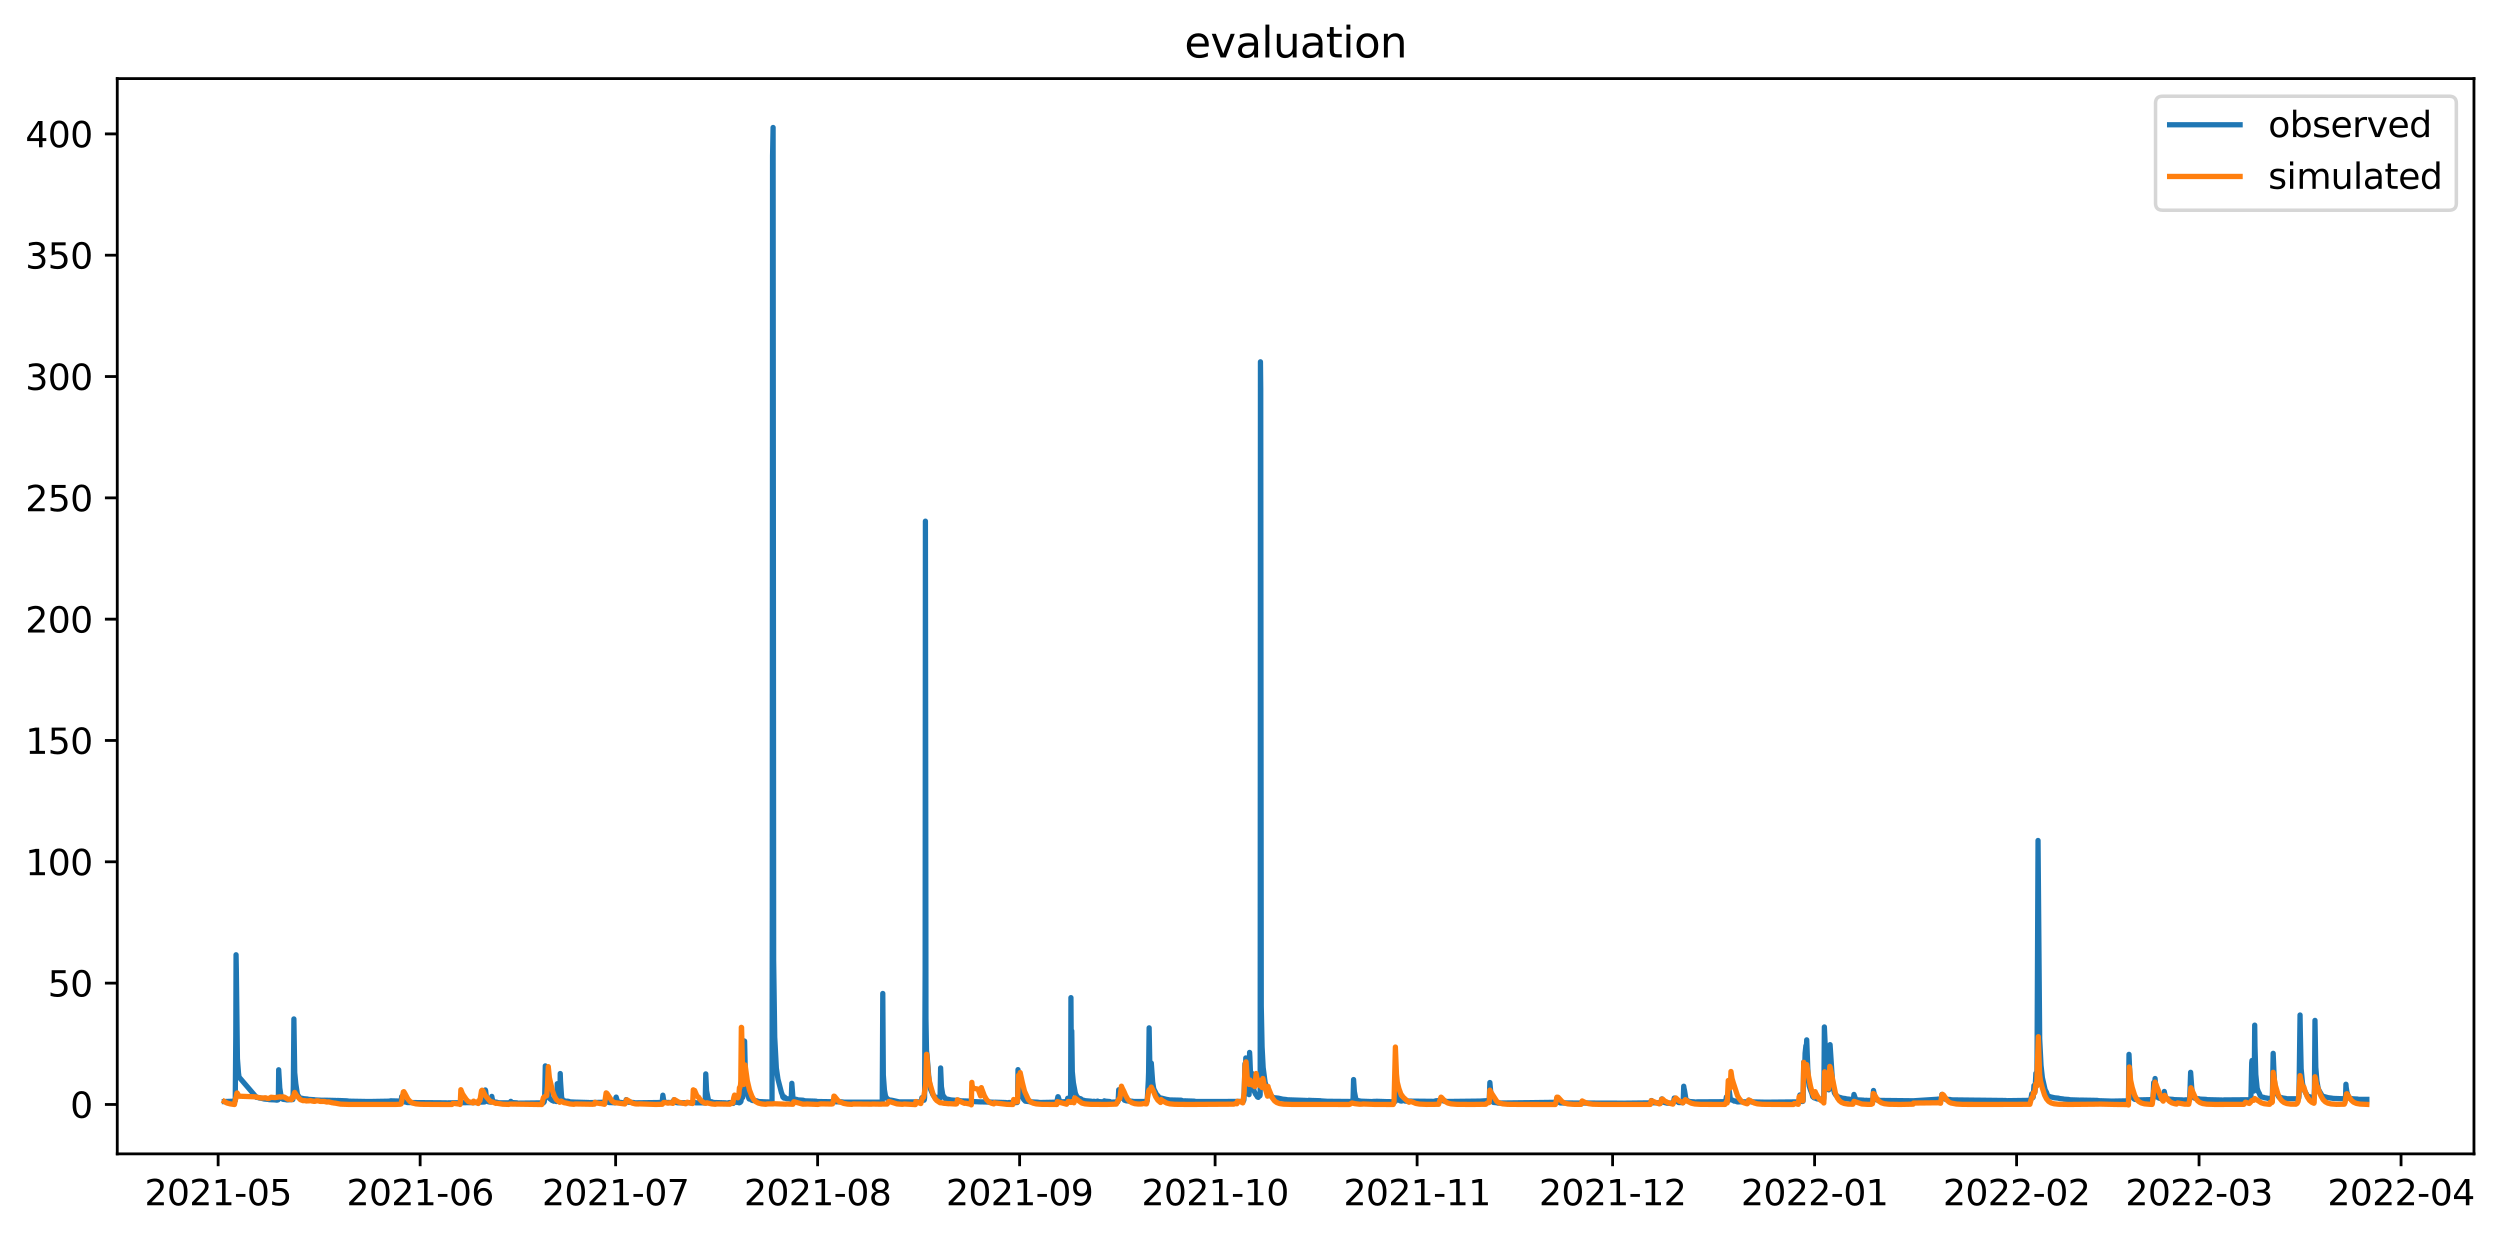 <?xml version="1.0" encoding="utf-8" standalone="no"?>
<!DOCTYPE svg PUBLIC "-//W3C//DTD SVG 1.1//EN"
  "http://www.w3.org/Graphics/SVG/1.1/DTD/svg11.dtd">
<svg xmlns:xlink="http://www.w3.org/1999/xlink" width="709.699pt" height="351.436pt" viewBox="0 0 709.699 351.436" xmlns="http://www.w3.org/2000/svg" version="1.1">
 <defs>
  <style type="text/css">*{stroke-linejoin: round; stroke-linecap: butt}</style>
 </defs>
 <g id="figure_1">
  <g id="patch_1">
   <path d="M 0 351.436 
L 709.699 351.436 
L 709.699 0 
L 0 0 
z
" style="fill: #ffffff"/>
  </g>
  <g id="axes_1">
   <g id="patch_2">
    <path d="M 33.288 327.558 
L 702.306 327.558 
L 702.306 22.318 
L 33.288 22.318 
z
" style="fill: #ffffff"/>
   </g>
   <g id="matplotlib.axis_1">
    <g id="xtick_1">
     <g id="line2d_1">
      <defs>
       <path id="mb75ddcacdc" d="M 0 0 
L 0 3.5 
" style="stroke: #000000; stroke-width: 0.8"/>
      </defs>
      <g>
       <use xlink:href="#mb75ddcacdc" x="61.925" y="327.558" style="stroke: #000000; stroke-width: 0.8"/>
      </g>
     </g>
     <g id="text_1">
      <!-- 2021-05 -->
      <g transform="translate(41.033 342.157) scale(0.1 -0.1)">
       <defs>
        <path id="DejaVuSans-32" d="M 1228 531 
L 3431 531 
L 3431 0 
L 469 0 
L 469 531 
Q 828 903 1448 1529 
Q 2069 2156 2228 2338 
Q 2531 2678 2651 2914 
Q 2772 3150 2772 3378 
Q 2772 3750 2511 3984 
Q 2250 4219 1831 4219 
Q 1534 4219 1204 4116 
Q 875 4013 500 3803 
L 500 4441 
Q 881 4594 1212 4672 
Q 1544 4750 1819 4750 
Q 2544 4750 2975 4387 
Q 3406 4025 3406 3419 
Q 3406 3131 3298 2873 
Q 3191 2616 2906 2266 
Q 2828 2175 2409 1742 
Q 1991 1309 1228 531 
z
" transform="scale(0.016)"/>
        <path id="DejaVuSans-30" d="M 2034 4250 
Q 1547 4250 1301 3770 
Q 1056 3291 1056 2328 
Q 1056 1369 1301 889 
Q 1547 409 2034 409 
Q 2525 409 2770 889 
Q 3016 1369 3016 2328 
Q 3016 3291 2770 3770 
Q 2525 4250 2034 4250 
z
M 2034 4750 
Q 2819 4750 3233 4129 
Q 3647 3509 3647 2328 
Q 3647 1150 3233 529 
Q 2819 -91 2034 -91 
Q 1250 -91 836 529 
Q 422 1150 422 2328 
Q 422 3509 836 4129 
Q 1250 4750 2034 4750 
z
" transform="scale(0.016)"/>
        <path id="DejaVuSans-31" d="M 794 531 
L 1825 531 
L 1825 4091 
L 703 3866 
L 703 4441 
L 1819 4666 
L 2450 4666 
L 2450 531 
L 3481 531 
L 3481 0 
L 794 0 
L 794 531 
z
" transform="scale(0.016)"/>
        <path id="DejaVuSans-2d" d="M 313 2009 
L 1997 2009 
L 1997 1497 
L 313 1497 
L 313 2009 
z
" transform="scale(0.016)"/>
        <path id="DejaVuSans-35" d="M 691 4666 
L 3169 4666 
L 3169 4134 
L 1269 4134 
L 1269 2991 
Q 1406 3038 1543 3061 
Q 1681 3084 1819 3084 
Q 2600 3084 3056 2656 
Q 3513 2228 3513 1497 
Q 3513 744 3044 326 
Q 2575 -91 1722 -91 
Q 1428 -91 1123 -41 
Q 819 9 494 109 
L 494 744 
Q 775 591 1075 516 
Q 1375 441 1709 441 
Q 2250 441 2565 725 
Q 2881 1009 2881 1497 
Q 2881 1984 2565 2268 
Q 2250 2553 1709 2553 
Q 1456 2553 1204 2497 
Q 953 2441 691 2322 
L 691 4666 
z
" transform="scale(0.016)"/>
       </defs>
       <use xlink:href="#DejaVuSans-32"/>
       <use xlink:href="#DejaVuSans-30" x="63.623"/>
       <use xlink:href="#DejaVuSans-32" x="127.246"/>
       <use xlink:href="#DejaVuSans-31" x="190.869"/>
       <use xlink:href="#DejaVuSans-2d" x="254.492"/>
       <use xlink:href="#DejaVuSans-30" x="290.576"/>
       <use xlink:href="#DejaVuSans-35" x="354.199"/>
      </g>
     </g>
    </g>
    <g id="xtick_2">
     <g id="line2d_2">
      <g>
       <use xlink:href="#mb75ddcacdc" x="119.269" y="327.558" style="stroke: #000000; stroke-width: 0.8"/>
      </g>
     </g>
     <g id="text_2">
      <!-- 2021-06 -->
      <g transform="translate(98.377 342.157) scale(0.1 -0.1)">
       <defs>
        <path id="DejaVuSans-36" d="M 2113 2584 
Q 1688 2584 1439 2293 
Q 1191 2003 1191 1497 
Q 1191 994 1439 701 
Q 1688 409 2113 409 
Q 2538 409 2786 701 
Q 3034 994 3034 1497 
Q 3034 2003 2786 2293 
Q 2538 2584 2113 2584 
z
M 3366 4563 
L 3366 3988 
Q 3128 4100 2886 4159 
Q 2644 4219 2406 4219 
Q 1781 4219 1451 3797 
Q 1122 3375 1075 2522 
Q 1259 2794 1537 2939 
Q 1816 3084 2150 3084 
Q 2853 3084 3261 2657 
Q 3669 2231 3669 1497 
Q 3669 778 3244 343 
Q 2819 -91 2113 -91 
Q 1303 -91 875 529 
Q 447 1150 447 2328 
Q 447 3434 972 4092 
Q 1497 4750 2381 4750 
Q 2619 4750 2861 4703 
Q 3103 4656 3366 4563 
z
" transform="scale(0.016)"/>
       </defs>
       <use xlink:href="#DejaVuSans-32"/>
       <use xlink:href="#DejaVuSans-30" x="63.623"/>
       <use xlink:href="#DejaVuSans-32" x="127.246"/>
       <use xlink:href="#DejaVuSans-31" x="190.869"/>
       <use xlink:href="#DejaVuSans-2d" x="254.492"/>
       <use xlink:href="#DejaVuSans-30" x="290.576"/>
       <use xlink:href="#DejaVuSans-36" x="354.199"/>
      </g>
     </g>
    </g>
    <g id="xtick_3">
     <g id="line2d_3">
      <g>
       <use xlink:href="#mb75ddcacdc" x="174.763" y="327.558" style="stroke: #000000; stroke-width: 0.8"/>
      </g>
     </g>
     <g id="text_3">
      <!-- 2021-07 -->
      <g transform="translate(153.871 342.157) scale(0.1 -0.1)">
       <defs>
        <path id="DejaVuSans-37" d="M 525 4666 
L 3525 4666 
L 3525 4397 
L 1831 0 
L 1172 0 
L 2766 4134 
L 525 4134 
L 525 4666 
z
" transform="scale(0.016)"/>
       </defs>
       <use xlink:href="#DejaVuSans-32"/>
       <use xlink:href="#DejaVuSans-30" x="63.623"/>
       <use xlink:href="#DejaVuSans-32" x="127.246"/>
       <use xlink:href="#DejaVuSans-31" x="190.869"/>
       <use xlink:href="#DejaVuSans-2d" x="254.492"/>
       <use xlink:href="#DejaVuSans-30" x="290.576"/>
       <use xlink:href="#DejaVuSans-37" x="354.199"/>
      </g>
     </g>
    </g>
    <g id="xtick_4">
     <g id="line2d_4">
      <g>
       <use xlink:href="#mb75ddcacdc" x="232.106" y="327.558" style="stroke: #000000; stroke-width: 0.8"/>
      </g>
     </g>
     <g id="text_4">
      <!-- 2021-08 -->
      <g transform="translate(211.215 342.157) scale(0.1 -0.1)">
       <defs>
        <path id="DejaVuSans-38" d="M 2034 2216 
Q 1584 2216 1326 1975 
Q 1069 1734 1069 1313 
Q 1069 891 1326 650 
Q 1584 409 2034 409 
Q 2484 409 2743 651 
Q 3003 894 3003 1313 
Q 3003 1734 2745 1975 
Q 2488 2216 2034 2216 
z
M 1403 2484 
Q 997 2584 770 2862 
Q 544 3141 544 3541 
Q 544 4100 942 4425 
Q 1341 4750 2034 4750 
Q 2731 4750 3128 4425 
Q 3525 4100 3525 3541 
Q 3525 3141 3298 2862 
Q 3072 2584 2669 2484 
Q 3125 2378 3379 2068 
Q 3634 1759 3634 1313 
Q 3634 634 3220 271 
Q 2806 -91 2034 -91 
Q 1263 -91 848 271 
Q 434 634 434 1313 
Q 434 1759 690 2068 
Q 947 2378 1403 2484 
z
M 1172 3481 
Q 1172 3119 1398 2916 
Q 1625 2713 2034 2713 
Q 2441 2713 2670 2916 
Q 2900 3119 2900 3481 
Q 2900 3844 2670 4047 
Q 2441 4250 2034 4250 
Q 1625 4250 1398 4047 
Q 1172 3844 1172 3481 
z
" transform="scale(0.016)"/>
       </defs>
       <use xlink:href="#DejaVuSans-32"/>
       <use xlink:href="#DejaVuSans-30" x="63.623"/>
       <use xlink:href="#DejaVuSans-32" x="127.246"/>
       <use xlink:href="#DejaVuSans-31" x="190.869"/>
       <use xlink:href="#DejaVuSans-2d" x="254.492"/>
       <use xlink:href="#DejaVuSans-30" x="290.576"/>
       <use xlink:href="#DejaVuSans-38" x="354.199"/>
      </g>
     </g>
    </g>
    <g id="xtick_5">
     <g id="line2d_5">
      <g>
       <use xlink:href="#mb75ddcacdc" x="289.45" y="327.558" style="stroke: #000000; stroke-width: 0.8"/>
      </g>
     </g>
     <g id="text_5">
      <!-- 2021-09 -->
      <g transform="translate(268.559 342.157) scale(0.1 -0.1)">
       <defs>
        <path id="DejaVuSans-39" d="M 703 97 
L 703 672 
Q 941 559 1184 500 
Q 1428 441 1663 441 
Q 2288 441 2617 861 
Q 2947 1281 2994 2138 
Q 2813 1869 2534 1725 
Q 2256 1581 1919 1581 
Q 1219 1581 811 2004 
Q 403 2428 403 3163 
Q 403 3881 828 4315 
Q 1253 4750 1959 4750 
Q 2769 4750 3195 4129 
Q 3622 3509 3622 2328 
Q 3622 1225 3098 567 
Q 2575 -91 1691 -91 
Q 1453 -91 1209 -44 
Q 966 3 703 97 
z
M 1959 2075 
Q 2384 2075 2632 2365 
Q 2881 2656 2881 3163 
Q 2881 3666 2632 3958 
Q 2384 4250 1959 4250 
Q 1534 4250 1286 3958 
Q 1038 3666 1038 3163 
Q 1038 2656 1286 2365 
Q 1534 2075 1959 2075 
z
" transform="scale(0.016)"/>
       </defs>
       <use xlink:href="#DejaVuSans-32"/>
       <use xlink:href="#DejaVuSans-30" x="63.623"/>
       <use xlink:href="#DejaVuSans-32" x="127.246"/>
       <use xlink:href="#DejaVuSans-31" x="190.869"/>
       <use xlink:href="#DejaVuSans-2d" x="254.492"/>
       <use xlink:href="#DejaVuSans-30" x="290.576"/>
       <use xlink:href="#DejaVuSans-39" x="354.199"/>
      </g>
     </g>
    </g>
    <g id="xtick_6">
     <g id="line2d_6">
      <g>
       <use xlink:href="#mb75ddcacdc" x="344.944" y="327.558" style="stroke: #000000; stroke-width: 0.8"/>
      </g>
     </g>
     <g id="text_6">
      <!-- 2021-10 -->
      <g transform="translate(324.053 342.157) scale(0.1 -0.1)">
       <use xlink:href="#DejaVuSans-32"/>
       <use xlink:href="#DejaVuSans-30" x="63.623"/>
       <use xlink:href="#DejaVuSans-32" x="127.246"/>
       <use xlink:href="#DejaVuSans-31" x="190.869"/>
       <use xlink:href="#DejaVuSans-2d" x="254.492"/>
       <use xlink:href="#DejaVuSans-31" x="290.576"/>
       <use xlink:href="#DejaVuSans-30" x="354.199"/>
      </g>
     </g>
    </g>
    <g id="xtick_7">
     <g id="line2d_7">
      <g>
       <use xlink:href="#mb75ddcacdc" x="402.288" y="327.558" style="stroke: #000000; stroke-width: 0.8"/>
      </g>
     </g>
     <g id="text_7">
      <!-- 2021-11 -->
      <g transform="translate(381.397 342.157) scale(0.1 -0.1)">
       <use xlink:href="#DejaVuSans-32"/>
       <use xlink:href="#DejaVuSans-30" x="63.623"/>
       <use xlink:href="#DejaVuSans-32" x="127.246"/>
       <use xlink:href="#DejaVuSans-31" x="190.869"/>
       <use xlink:href="#DejaVuSans-2d" x="254.492"/>
       <use xlink:href="#DejaVuSans-31" x="290.576"/>
       <use xlink:href="#DejaVuSans-31" x="354.199"/>
      </g>
     </g>
    </g>
    <g id="xtick_8">
     <g id="line2d_8">
      <g>
       <use xlink:href="#mb75ddcacdc" x="457.782" y="327.558" style="stroke: #000000; stroke-width: 0.8"/>
      </g>
     </g>
     <g id="text_8">
      <!-- 2021-12 -->
      <g transform="translate(436.891 342.157) scale(0.1 -0.1)">
       <use xlink:href="#DejaVuSans-32"/>
       <use xlink:href="#DejaVuSans-30" x="63.623"/>
       <use xlink:href="#DejaVuSans-32" x="127.246"/>
       <use xlink:href="#DejaVuSans-31" x="190.869"/>
       <use xlink:href="#DejaVuSans-2d" x="254.492"/>
       <use xlink:href="#DejaVuSans-31" x="290.576"/>
       <use xlink:href="#DejaVuSans-32" x="354.199"/>
      </g>
     </g>
    </g>
    <g id="xtick_9">
     <g id="line2d_9">
      <g>
       <use xlink:href="#mb75ddcacdc" x="515.126" y="327.558" style="stroke: #000000; stroke-width: 0.8"/>
      </g>
     </g>
     <g id="text_9">
      <!-- 2022-01 -->
      <g transform="translate(494.234 342.157) scale(0.1 -0.1)">
       <use xlink:href="#DejaVuSans-32"/>
       <use xlink:href="#DejaVuSans-30" x="63.623"/>
       <use xlink:href="#DejaVuSans-32" x="127.246"/>
       <use xlink:href="#DejaVuSans-32" x="190.869"/>
       <use xlink:href="#DejaVuSans-2d" x="254.492"/>
       <use xlink:href="#DejaVuSans-30" x="290.576"/>
       <use xlink:href="#DejaVuSans-31" x="354.199"/>
      </g>
     </g>
    </g>
    <g id="xtick_10">
     <g id="line2d_10">
      <g>
       <use xlink:href="#mb75ddcacdc" x="572.47" y="327.558" style="stroke: #000000; stroke-width: 0.8"/>
      </g>
     </g>
     <g id="text_10">
      <!-- 2022-02 -->
      <g transform="translate(551.578 342.157) scale(0.1 -0.1)">
       <use xlink:href="#DejaVuSans-32"/>
       <use xlink:href="#DejaVuSans-30" x="63.623"/>
       <use xlink:href="#DejaVuSans-32" x="127.246"/>
       <use xlink:href="#DejaVuSans-32" x="190.869"/>
       <use xlink:href="#DejaVuSans-2d" x="254.492"/>
       <use xlink:href="#DejaVuSans-30" x="290.576"/>
       <use xlink:href="#DejaVuSans-32" x="354.199"/>
      </g>
     </g>
    </g>
    <g id="xtick_11">
     <g id="line2d_11">
      <g>
       <use xlink:href="#mb75ddcacdc" x="624.264" y="327.558" style="stroke: #000000; stroke-width: 0.8"/>
      </g>
     </g>
     <g id="text_11">
      <!-- 2022-03 -->
      <g transform="translate(603.373 342.157) scale(0.1 -0.1)">
       <defs>
        <path id="DejaVuSans-33" d="M 2597 2516 
Q 3050 2419 3304 2112 
Q 3559 1806 3559 1356 
Q 3559 666 3084 287 
Q 2609 -91 1734 -91 
Q 1441 -91 1130 -33 
Q 819 25 488 141 
L 488 750 
Q 750 597 1062 519 
Q 1375 441 1716 441 
Q 2309 441 2620 675 
Q 2931 909 2931 1356 
Q 2931 1769 2642 2001 
Q 2353 2234 1838 2234 
L 1294 2234 
L 1294 2753 
L 1863 2753 
Q 2328 2753 2575 2939 
Q 2822 3125 2822 3475 
Q 2822 3834 2567 4026 
Q 2313 4219 1838 4219 
Q 1578 4219 1281 4162 
Q 984 4106 628 3988 
L 628 4550 
Q 988 4650 1302 4700 
Q 1616 4750 1894 4750 
Q 2613 4750 3031 4423 
Q 3450 4097 3450 3541 
Q 3450 3153 3228 2886 
Q 3006 2619 2597 2516 
z
" transform="scale(0.016)"/>
       </defs>
       <use xlink:href="#DejaVuSans-32"/>
       <use xlink:href="#DejaVuSans-30" x="63.623"/>
       <use xlink:href="#DejaVuSans-32" x="127.246"/>
       <use xlink:href="#DejaVuSans-32" x="190.869"/>
       <use xlink:href="#DejaVuSans-2d" x="254.492"/>
       <use xlink:href="#DejaVuSans-30" x="290.576"/>
       <use xlink:href="#DejaVuSans-33" x="354.199"/>
      </g>
     </g>
    </g>
    <g id="xtick_12">
     <g id="line2d_12">
      <g>
       <use xlink:href="#mb75ddcacdc" x="681.608" y="327.558" style="stroke: #000000; stroke-width: 0.8"/>
      </g>
     </g>
     <g id="text_12">
      <!-- 2022-04 -->
      <g transform="translate(660.716 342.157) scale(0.1 -0.1)">
       <defs>
        <path id="DejaVuSans-34" d="M 2419 4116 
L 825 1625 
L 2419 1625 
L 2419 4116 
z
M 2253 4666 
L 3047 4666 
L 3047 1625 
L 3713 1625 
L 3713 1100 
L 3047 1100 
L 3047 0 
L 2419 0 
L 2419 1100 
L 313 1100 
L 313 1709 
L 2253 4666 
z
" transform="scale(0.016)"/>
       </defs>
       <use xlink:href="#DejaVuSans-32"/>
       <use xlink:href="#DejaVuSans-30" x="63.623"/>
       <use xlink:href="#DejaVuSans-32" x="127.246"/>
       <use xlink:href="#DejaVuSans-32" x="190.869"/>
       <use xlink:href="#DejaVuSans-2d" x="254.492"/>
       <use xlink:href="#DejaVuSans-30" x="290.576"/>
       <use xlink:href="#DejaVuSans-34" x="354.199"/>
      </g>
     </g>
    </g>
   </g>
   <g id="matplotlib.axis_2">
    <g id="ytick_1">
     <g id="line2d_13">
      <defs>
       <path id="m548ccd5fba" d="M 0 0 
L -3.5 0 
" style="stroke: #000000; stroke-width: 0.8"/>
      </defs>
      <g>
       <use xlink:href="#m548ccd5fba" x="33.288" y="313.53" style="stroke: #000000; stroke-width: 0.8"/>
      </g>
     </g>
     <g id="text_13">
      <!-- 0 -->
      <g transform="translate(19.925 317.329) scale(0.1 -0.1)">
       <use xlink:href="#DejaVuSans-30"/>
      </g>
     </g>
    </g>
    <g id="ytick_2">
     <g id="line2d_14">
      <g>
       <use xlink:href="#m548ccd5fba" x="33.288" y="279.09" style="stroke: #000000; stroke-width: 0.8"/>
      </g>
     </g>
     <g id="text_14">
      <!-- 50 -->
      <g transform="translate(13.562 282.889) scale(0.1 -0.1)">
       <use xlink:href="#DejaVuSans-35"/>
       <use xlink:href="#DejaVuSans-30" x="63.623"/>
      </g>
     </g>
    </g>
    <g id="ytick_3">
     <g id="line2d_15">
      <g>
       <use xlink:href="#m548ccd5fba" x="33.288" y="244.65" style="stroke: #000000; stroke-width: 0.8"/>
      </g>
     </g>
     <g id="text_15">
      <!-- 100 -->
      <g transform="translate(7.2 248.449) scale(0.1 -0.1)">
       <use xlink:href="#DejaVuSans-31"/>
       <use xlink:href="#DejaVuSans-30" x="63.623"/>
       <use xlink:href="#DejaVuSans-30" x="127.246"/>
      </g>
     </g>
    </g>
    <g id="ytick_4">
     <g id="line2d_16">
      <g>
       <use xlink:href="#m548ccd5fba" x="33.288" y="210.21" style="stroke: #000000; stroke-width: 0.8"/>
      </g>
     </g>
     <g id="text_16">
      <!-- 150 -->
      <g transform="translate(7.2 214.01) scale(0.1 -0.1)">
       <use xlink:href="#DejaVuSans-31"/>
       <use xlink:href="#DejaVuSans-35" x="63.623"/>
       <use xlink:href="#DejaVuSans-30" x="127.246"/>
      </g>
     </g>
    </g>
    <g id="ytick_5">
     <g id="line2d_17">
      <g>
       <use xlink:href="#m548ccd5fba" x="33.288" y="175.771" style="stroke: #000000; stroke-width: 0.8"/>
      </g>
     </g>
     <g id="text_17">
      <!-- 200 -->
      <g transform="translate(7.2 179.57) scale(0.1 -0.1)">
       <use xlink:href="#DejaVuSans-32"/>
       <use xlink:href="#DejaVuSans-30" x="63.623"/>
       <use xlink:href="#DejaVuSans-30" x="127.246"/>
      </g>
     </g>
    </g>
    <g id="ytick_6">
     <g id="line2d_18">
      <g>
       <use xlink:href="#m548ccd5fba" x="33.288" y="141.331" style="stroke: #000000; stroke-width: 0.8"/>
      </g>
     </g>
     <g id="text_18">
      <!-- 250 -->
      <g transform="translate(7.2 145.13) scale(0.1 -0.1)">
       <use xlink:href="#DejaVuSans-32"/>
       <use xlink:href="#DejaVuSans-35" x="63.623"/>
       <use xlink:href="#DejaVuSans-30" x="127.246"/>
      </g>
     </g>
    </g>
    <g id="ytick_7">
     <g id="line2d_19">
      <g>
       <use xlink:href="#m548ccd5fba" x="33.288" y="106.891" style="stroke: #000000; stroke-width: 0.8"/>
      </g>
     </g>
     <g id="text_19">
      <!-- 300 -->
      <g transform="translate(7.2 110.69) scale(0.1 -0.1)">
       <use xlink:href="#DejaVuSans-33"/>
       <use xlink:href="#DejaVuSans-30" x="63.623"/>
       <use xlink:href="#DejaVuSans-30" x="127.246"/>
      </g>
     </g>
    </g>
    <g id="ytick_8">
     <g id="line2d_20">
      <g>
       <use xlink:href="#m548ccd5fba" x="33.288" y="72.451" style="stroke: #000000; stroke-width: 0.8"/>
      </g>
     </g>
     <g id="text_20">
      <!-- 350 -->
      <g transform="translate(7.2 76.25) scale(0.1 -0.1)">
       <use xlink:href="#DejaVuSans-33"/>
       <use xlink:href="#DejaVuSans-35" x="63.623"/>
       <use xlink:href="#DejaVuSans-30" x="127.246"/>
      </g>
     </g>
    </g>
    <g id="ytick_9">
     <g id="line2d_21">
      <g>
       <use xlink:href="#m548ccd5fba" x="33.288" y="38.011" style="stroke: #000000; stroke-width: 0.8"/>
      </g>
     </g>
     <g id="text_21">
      <!-- 400 -->
      <g transform="translate(7.2 41.81) scale(0.1 -0.1)">
       <use xlink:href="#DejaVuSans-34"/>
       <use xlink:href="#DejaVuSans-30" x="63.623"/>
       <use xlink:href="#DejaVuSans-30" x="127.246"/>
      </g>
     </g>
    </g>
   </g>
   <g id="line2d_22">
    <path d="M 63.697 312.703 
L 66.626 312.6 
L 66.78 312.411 
L 66.935 294.078 
L 67.012 271.038 
L 67.089 275.309 
L 67.397 300.501 
L 67.705 304.634 
L 67.859 305.753 
L 72.792 311.505 
L 73.409 311.608 
L 73.64 311.712 
L 73.794 311.686 
L 75.027 311.994 
L 76.184 312.104 
L 76.415 312.166 
L 78.265 312.249 
L 78.496 312.325 
L 78.881 312.249 
L 78.958 312.207 
L 79.035 310.933 
L 79.112 303.687 
L 79.19 304.979 
L 79.421 308.867 
L 79.883 311.76 
L 80.346 312.083 
L 81.193 312.166 
L 81.348 312.249 
L 83.12 312.145 
L 83.197 311.429 
L 83.274 308.035 
L 83.429 289.257 
L 83.66 304.462 
L 83.968 307.66 
L 84.431 310.671 
L 85.047 311.608 
L 85.356 311.712 
L 86.28 311.904 
L 87.282 311.994 
L 87.514 312.083 
L 89.209 312.187 
L 89.44 312.249 
L 91.444 312.343 
L 91.676 312.343 
L 92.215 312.325 
L 95.298 312.4 
L 95.452 312.478 
L 95.684 312.4 
L 98.458 312.504 
L 99.075 312.6 
L 104.547 312.703 
L 104.855 312.703 
L 110.559 312.6 
L 110.867 312.504 
L 113.873 312.583 
L 114.027 311.305 
L 114.104 311.706 
L 114.336 312.552 
L 114.567 312.727 
L 114.798 312.8 
L 115.338 312.889 
L 115.569 312.986 
L 126.591 313.075 
L 127.053 313.12 
L 127.284 313.075 
L 135.84 312.986 
L 135.994 312.752 
L 136.225 312.889 
L 137.535 312.822 
L 137.689 312.576 
L 137.767 309.414 
L 137.844 309.521 
L 138.152 312.206 
L 138.46 312.703 
L 138.768 312.8 
L 139.385 312.867 
L 139.462 312.678 
L 139.616 311.243 
L 139.693 311.732 
L 139.925 312.576 
L 140.233 312.8 
L 141.004 312.889 
L 141.466 313.075 
L 144.78 313.075 
L 145.012 312.652 
L 145.243 312.986 
L 146.707 313.075 
L 147.016 313.165 
L 154.261 313.075 
L 154.492 312.796 
L 154.569 312.163 
L 154.646 310.456 
L 154.8 302.585 
L 154.954 305.392 
L 155.108 307.601 
L 155.185 307.432 
L 155.34 306.294 
L 155.725 310.418 
L 155.956 311.784 
L 156.727 312.4 
L 157.035 312.504 
L 157.189 312.6 
L 157.421 312.528 
L 157.498 312.504 
L 157.652 312.6 
L 157.96 312.703 
L 158.037 312.201 
L 158.191 307.646 
L 158.5 311.553 
L 158.731 312.249 
L 158.808 312.325 
L 158.885 312.183 
L 158.962 311.229 
L 159.039 304.755 
L 159.116 306.895 
L 159.425 311.445 
L 159.656 312.145 
L 159.964 312.4 
L 160.272 312.504 
L 160.658 312.6 
L 160.966 312.703 
L 161.12 312.6 
L 161.583 312.703 
L 161.737 312.8 
L 163.664 312.889 
L 163.972 312.889 
L 167.209 312.986 
L 167.363 313.075 
L 167.672 312.986 
L 167.903 313.008 
L 168.365 312.986 
L 172.296 312.889 
L 172.45 312.502 
L 172.913 312.986 
L 174.608 313.053 
L 174.685 312.652 
L 174.84 311.589 
L 174.917 311.445 
L 175.148 312.287 
L 175.533 312.889 
L 176.458 312.986 
L 176.766 313.075 
L 177.46 312.986 
L 177.691 312.772 
L 177.768 312.166 
L 177.846 312.247 
L 178.385 312.889 
L 179.927 312.986 
L 180.235 313.075 
L 186.94 312.986 
L 187.095 312.962 
L 187.788 313.075 
L 187.865 313.053 
L 188.019 312.423 
L 188.174 310.902 
L 188.405 312.407 
L 188.713 312.867 
L 189.407 312.986 
L 189.792 312.962 
L 190.178 312.986 
L 191.102 312.891 
L 191.179 312.795 
L 191.334 312.207 
L 191.565 312.6 
L 191.796 312.962 
L 192.49 313.075 
L 197.114 312.986 
L 197.268 312.986 
L 197.577 313.075 
L 200.12 313.075 
L 200.197 312.686 
L 200.351 304.858 
L 200.583 309.65 
L 201.122 312.381 
L 201.585 312.703 
L 202.124 312.8 
L 202.432 312.962 
L 202.818 312.986 
L 205.978 313.075 
L 206.209 313.165 
L 206.826 313.075 
L 207.057 312.986 
L 207.828 313.075 
L 207.982 313.248 
L 208.059 313.165 
L 208.136 313.248 
L 208.444 312.381 
L 208.521 312.452 
L 208.907 312.889 
L 209.677 312.986 
L 209.832 313.075 
L 210.063 312.986 
L 210.294 312.776 
L 210.371 312.547 
L 210.448 311.915 
L 210.602 309.848 
L 210.834 311.553 
L 210.988 309.692 
L 211.142 310.429 
L 211.219 295.49 
L 211.296 299.881 
L 211.373 295.559 
L 211.604 305.53 
L 212.067 310.007 
L 212.606 311.904 
L 212.683 311.994 
L 212.76 311.832 
L 212.838 311.904 
L 213.531 312.4 
L 214.842 312.504 
L 215.304 312.703 
L 217.385 312.8 
L 217.77 312.8 
L 219.158 312.889 
L 219.235 258.037 
L 219.312 44.286 
L 219.466 36.193 
L 219.62 272.588 
L 219.928 294.423 
L 220.391 303.239 
L 220.853 306.373 
L 221.855 310.251 
L 222.009 310.575 
L 222.241 311.441 
L 222.549 311.725 
L 222.626 311.648 
L 222.703 311.408 
L 223.011 311.822 
L 223.32 311.911 
L 223.474 311.911 
L 224.245 312.001 
L 224.476 312.09 
L 224.553 312.068 
L 224.63 311.648 
L 224.784 307.529 
L 225.092 311.57 
L 225.324 311.911 
L 225.478 312.001 
L 226.094 312.09 
L 226.557 312.249 
L 227.944 312.325 
L 228.484 312.504 
L 231.644 312.6 
L 231.952 312.703 
L 238.966 312.8 
L 239.66 312.889 
L 250.45 312.889 
L 250.604 282.024 
L 250.758 305.202 
L 251.067 309.401 
L 251.375 311.185 
L 251.76 311.798 
L 252.377 312.249 
L 253.071 312.325 
L 253.456 312.4 
L 253.919 312.504 
L 255.229 312.8 
L 261.395 312.8 
L 261.549 312.504 
L 261.703 311.622 
L 261.934 312.171 
L 262.088 311.934 
L 262.32 312.325 
L 262.397 312.206 
L 262.474 311.574 
L 262.628 275.619 
L 262.705 147.95 
L 262.859 289.153 
L 263.013 298.228 
L 263.168 299.571 
L 263.707 306.373 
L 264.17 309.235 
L 264.863 310.816 
L 265.326 311.415 
L 265.942 311.519 
L 266.096 311.622 
L 266.636 311.725 
L 266.79 311.822 
L 266.867 311.691 
L 267.021 303.17 
L 267.253 308.505 
L 267.638 310.847 
L 267.946 311.298 
L 268.1 311.467 
L 268.254 311.822 
L 268.409 311.911 
L 269.95 312.249 
L 271.106 312.343 
L 271.26 312.381 
L 271.492 312.325 
L 272.417 312.4 
L 272.571 312.504 
L 275.808 312.6 
L 276.039 312.703 
L 278.197 312.8 
L 278.583 312.8 
L 281.974 312.889 
L 282.205 312.938 
L 282.436 312.889 
L 285.442 312.986 
L 286.136 313.075 
L 286.367 312.986 
L 288.756 312.986 
L 288.834 312.845 
L 288.911 311.005 
L 288.988 303.653 
L 289.065 305.994 
L 289.296 309.84 
L 289.45 310.169 
L 289.604 306.795 
L 289.913 310.909 
L 290.221 311.493 
L 290.375 311.648 
L 290.606 312.111 
L 290.837 312.362 
L 291.069 312.6 
L 291.994 312.703 
L 292.61 312.8 
L 294.537 312.889 
L 295.154 312.986 
L 299.932 312.889 
L 300.009 312.817 
L 300.318 311.329 
L 300.395 311.355 
L 300.549 311.842 
L 300.857 312.752 
L 301.088 312.8 
L 302.861 312.727 
L 302.938 312.564 
L 303.092 311.774 
L 303.401 312.626 
L 303.709 312.8 
L 303.863 312.8 
L 303.94 309.931 
L 304.017 283.213 
L 304.094 295.266 
L 304.171 292.907 
L 304.249 292.649 
L 304.403 304.221 
L 304.711 307.372 
L 305.25 310.253 
L 305.559 311.033 
L 306.098 311.725 
L 306.407 311.822 
L 306.792 311.911 
L 306.946 312.023 
L 307.1 312.249 
L 307.563 312.325 
L 308.102 312.478 
L 308.488 312.504 
L 309.644 312.6 
L 310.26 312.703 
L 310.569 312.626 
L 310.8 312.703 
L 311.416 312.703 
L 311.571 312.576 
L 311.725 312.703 
L 313.112 312.8 
L 313.266 312.889 
L 313.343 312.82 
L 313.498 312.504 
L 313.729 312.6 
L 315.039 312.703 
L 315.27 312.889 
L 317.274 312.8 
L 317.351 312.702 
L 317.428 312.269 
L 317.583 309.363 
L 317.66 309.525 
L 318.122 311.467 
L 318.276 311.725 
L 318.507 311.386 
L 318.584 311.415 
L 318.739 310.94 
L 319.201 312.325 
L 319.741 312.504 
L 321.128 312.6 
L 321.205 312.678 
L 321.282 312.6 
L 321.899 312.703 
L 325.521 312.703 
L 325.675 312.35 
L 325.984 306.752 
L 326.061 304.445 
L 326.215 291.788 
L 326.446 304.152 
L 326.677 306.167 
L 326.832 301.793 
L 327.217 307.205 
L 327.525 309.104 
L 328.373 310.782 
L 328.604 310.94 
L 329.144 311.622 
L 329.683 311.725 
L 331.148 312.09 
L 331.764 312.192 
L 331.996 312.249 
L 335.31 312.325 
L 336.003 312.576 
L 336.312 312.504 
L 339.086 312.6 
L 339.318 312.703 
L 352.883 312.678 
L 353.114 312.33 
L 353.191 310.63 
L 353.422 301.965 
L 353.499 302.396 
L 353.577 303.463 
L 353.654 300.329 
L 353.962 307.26 
L 354.347 310.327 
L 354.579 310.747 
L 354.656 308.965 
L 354.733 298.762 
L 354.81 300.054 
L 355.041 305.994 
L 355.195 307.043 
L 355.272 304.565 
L 355.349 305.065 
L 355.966 309.606 
L 356.428 310.609 
L 356.737 311.033 
L 356.968 311.415 
L 357.199 311.519 
L 357.276 311.412 
L 357.507 310.575 
L 357.662 311.095 
L 357.739 310.737 
L 357.816 102.713 
L 357.893 110.411 
L 358.047 285.658 
L 358.278 297.143 
L 358.586 303.067 
L 359.126 307.207 
L 359.511 308.515 
L 359.743 309.328 
L 360.282 310.267 
L 360.436 310.453 
L 360.822 311.202 
L 360.976 311.231 
L 361.284 311.429 
L 361.746 311.643 
L 362.055 311.65 
L 362.903 311.753 
L 364.136 312.035 
L 365.061 312.125 
L 365.446 312.207 
L 370.764 312.393 
L 370.995 312.419 
L 371.227 312.471 
L 371.458 312.361 
L 371.689 312.362 
L 372.306 312.4 
L 374.772 312.473 
L 375.003 312.524 
L 376.776 312.635 
L 383.327 312.69 
L 383.559 312.59 
L 383.944 312.593 
L 384.021 312.593 
L 384.098 312.263 
L 384.252 306.465 
L 384.484 309.91 
L 384.869 311.887 
L 385.1 312.325 
L 385.563 312.426 
L 385.794 312.504 
L 386.41 312.607 
L 389.416 312.717 
L 389.879 312.676 
L 390.11 312.652 
L 390.341 312.676 
L 390.495 312.724 
L 390.65 312.628 
L 393.733 312.738 
L 395.043 312.745 
L 396.045 312.655 
L 396.122 312.631 
L 396.276 312.042 
L 396.43 310.117 
L 396.584 310.945 
L 396.816 312.118 
L 396.893 312.195 
L 396.97 312.056 
L 397.278 312.395 
L 397.586 312.54 
L 397.895 312.566 
L 397.972 312.517 
L 398.126 312.221 
L 398.357 312.316 
L 398.82 312.571 
L 406.604 312.648 
L 406.758 312.696 
L 407.298 312.6 
L 407.606 312.497 
L 409.071 312.393 
L 409.302 312.125 
L 409.61 312.497 
L 410.227 312.593 
L 410.843 312.69 
L 420.169 312.579 
L 422.636 312.424 
L 422.79 311.646 
L 422.944 307.307 
L 423.252 310.758 
L 423.715 312.635 
L 423.946 312.958 
L 424.948 313.048 
L 425.102 313.137 
L 433.426 313.034 
L 433.735 313.034 
L 441.596 312.924 
L 441.827 312.571 
L 441.982 311.758 
L 442.136 312.13 
L 442.521 312.924 
L 442.984 313.11 
L 460.865 313.165 
L 461.019 313.21 
L 461.25 313.165 
L 468.65 313.075 
L 468.804 312.419 
L 469.343 313.075 
L 471.501 313.075 
L 471.578 312.938 
L 471.733 311.977 
L 471.887 312.247 
L 472.195 312.8 
L 472.503 312.986 
L 472.889 313.075 
L 473.197 313.165 
L 474.97 313.12 
L 475.124 312.845 
L 475.278 311.724 
L 475.509 312.387 
L 475.663 312.269 
L 476.511 312.986 
L 477.744 313.006 
L 477.821 312.569 
L 477.976 308.357 
L 478.053 308.915 
L 478.207 309.609 
L 478.592 312.001 
L 478.978 312.49 
L 479.363 312.593 
L 479.671 312.703 
L 480.982 312.8 
L 481.213 312.867 
L 481.829 312.8 
L 489.768 312.752 
L 489.845 312.676 
L 489.922 312.431 
L 490.076 311.414 
L 490.308 312.269 
L 490.539 312.49 
L 490.616 312.309 
L 490.693 311.827 
L 490.77 309.199 
L 490.847 309.297 
L 491.232 312.094 
L 491.387 312.228 
L 491.849 312.311 
L 492.312 312.593 
L 492.62 312.542 
L 493.159 312.8 
L 496.319 312.776 
L 496.474 312.33 
L 496.551 312.387 
L 496.936 312.752 
L 497.167 312.8 
L 501.175 312.889 
L 501.483 312.889 
L 510.655 312.8 
L 510.81 312.516 
L 510.964 310.833 
L 511.041 310.902 
L 511.349 312.438 
L 511.58 312.703 
L 511.812 312.648 
L 511.889 312.125 
L 512.043 301.5 
L 512.197 305.426 
L 512.274 305.065 
L 512.428 299.02 
L 512.659 296.851 
L 512.736 298.504 
L 512.891 295.198 
L 513.276 305.581 
L 513.584 308.254 
L 513.97 309.48 
L 514.355 310.423 
L 514.586 311.322 
L 514.972 311.643 
L 515.357 311.753 
L 515.819 311.953 
L 516.976 312.049 
L 517.207 312.139 
L 517.361 312.139 
L 517.669 312.228 
L 517.746 311.56 
L 517.9 291.53 
L 518.594 306.912 
L 518.902 308.822 
L 519.134 309.39 
L 519.211 308.608 
L 519.365 297.04 
L 519.442 297.936 
L 519.519 296.558 
L 520.29 308.254 
L 520.752 310.267 
L 521.138 310.869 
L 521.908 311.415 
L 522.062 311.474 
L 522.294 311.532 
L 522.679 311.643 
L 522.987 311.753 
L 523.835 311.856 
L 524.144 311.953 
L 525.145 312.049 
L 525.3 312.139 
L 525.993 312.094 
L 526.147 311.928 
L 526.302 310.689 
L 526.764 312.001 
L 527.304 312.228 
L 528.999 312.311 
L 529.23 312.387 
L 529.847 312.349 
L 530.155 312.387 
L 531.543 312.387 
L 531.697 311.999 
L 531.851 309.566 
L 532.313 311.977 
L 532.699 312.228 
L 533.47 312.33 
L 533.701 312.387 
L 543.181 312.49 
L 550.041 312.049 
L 550.195 312.001 
L 550.58 312.139 
L 551.043 312.094 
L 551.12 311.977 
L 551.274 310.689 
L 551.351 310.866 
L 551.659 311.779 
L 551.891 311.856 
L 552.199 312.049 
L 553.663 312.139 
L 553.972 312.228 
L 560.677 312.311 
L 560.908 312.311 
L 569.387 312.412 
L 569.618 312.464 
L 576.323 312.368 
L 576.477 312.206 
L 576.786 310.503 
L 577.017 311.445 
L 577.094 311.588 
L 577.171 311.474 
L 577.402 308.154 
L 577.479 308.753 
L 577.634 310.039 
L 577.711 309.387 
L 577.942 304.686 
L 578.019 305.065 
L 578.173 307.336 
L 578.25 306.017 
L 578.558 238.596 
L 578.636 247.981 
L 579.021 294.87 
L 579.406 302.447 
L 579.792 305.96 
L 580.562 309.335 
L 581.025 310.232 
L 581.179 310.892 
L 581.873 311.319 
L 582.335 311.429 
L 583.26 311.643 
L 584.339 311.746 
L 584.647 311.848 
L 585.649 311.961 
L 585.881 312.028 
L 587.268 312.118 
L 587.499 312.201 
L 590.12 312.29 
L 590.274 312.347 
L 590.582 312.29 
L 595.361 312.38 
L 595.438 312.476 
L 595.515 312.404 
L 595.669 312.452 
L 596.054 312.476 
L 598.906 312.564 
L 599.292 312.593 
L 604.07 312.504 
L 604.147 312.426 
L 604.224 311.947 
L 604.379 299.313 
L 604.764 308.311 
L 605.072 310.472 
L 605.458 311.519 
L 605.689 311.866 
L 605.997 312.09 
L 606.691 312.173 
L 606.922 312.249 
L 611.084 312.152 
L 611.161 312.023 
L 611.238 311.197 
L 611.392 307.317 
L 611.624 307.858 
L 611.701 307.477 
L 611.778 306.167 
L 612.009 308.967 
L 612.317 311.157 
L 612.549 311.544 
L 612.857 311.725 
L 613.165 311.822 
L 613.705 311.911 
L 613.859 312.001 
L 614.09 312.001 
L 614.244 311.698 
L 614.398 309.841 
L 614.707 311.493 
L 615.015 311.822 
L 615.477 312.001 
L 616.788 312.083 
L 617.173 312.166 
L 619.562 312.24 
L 619.871 312.297 
L 620.564 312.214 
L 621.258 312.285 
L 621.489 312.166 
L 621.566 312.018 
L 621.643 311.054 
L 621.875 304.41 
L 622.26 309.779 
L 622.645 311.501 
L 623.031 311.753 
L 623.339 311.842 
L 624.264 311.925 
L 624.495 312.015 
L 626.191 312.09 
L 626.576 312.173 
L 630.738 312.268 
L 630.969 312.325 
L 631.355 312.249 
L 638.908 312.19 
L 638.985 311.718 
L 639.216 301.724 
L 639.294 301.052 
L 639.525 307.209 
L 639.833 309.724 
L 639.91 309.638 
L 640.064 291.013 
L 640.141 296.92 
L 640.373 304.996 
L 640.758 308.925 
L 641.066 309.841 
L 641.375 310.399 
L 641.606 311.002 
L 641.991 311.415 
L 642.608 311.519 
L 642.839 311.622 
L 643.533 311.725 
L 643.841 311.822 
L 644.997 311.774 
L 645.074 311.508 
L 645.305 299.02 
L 645.614 306.322 
L 645.922 309.526 
L 646.23 310.251 
L 646.924 311.415 
L 648.157 311.725 
L 648.851 311.822 
L 649.159 311.911 
L 652.473 311.911 
L 652.55 311.774 
L 652.628 311.1 
L 652.936 288.137 
L 653.013 292.666 
L 653.244 303.377 
L 653.63 307.481 
L 653.938 309.015 
L 654.323 309.841 
L 654.94 310.94 
L 655.171 311.188 
L 655.556 311.298 
L 655.788 311.415 
L 656.25 311.519 
L 656.867 311.725 
L 656.944 311.489 
L 657.021 309.139 
L 657.175 289.67 
L 657.406 302.981 
L 657.714 306.809 
L 658.1 309.06 
L 658.408 309.685 
L 658.948 310.609 
L 659.179 311.064 
L 659.333 311.095 
L 659.564 311.243 
L 660.952 311.622 
L 661.799 311.725 
L 662.416 311.822 
L 665.037 311.911 
L 665.576 311.956 
L 665.73 311.889 
L 665.807 311.674 
L 665.884 310.608 
L 665.962 307.797 
L 666.039 308.695 
L 666.27 310.143 
L 666.347 310.289 
L 666.655 311.493 
L 666.886 311.725 
L 667.888 311.934 
L 669.199 312.001 
L 669.43 312.068 
L 669.738 312.09 
L 671.896 312.09 
L 671.896 312.09 
" clip-path="url(#pdb1a5af896)" style="fill: none; stroke: #1f77b4; stroke-width: 1.5; stroke-linecap: square"/>
   </g>
   <g id="line2d_23">
    <path d="M 63.697 312.703 
L 64.391 313.114 
L 65.316 313.364 
L 66.549 313.552 
L 66.858 311.908 
L 66.935 311.941 
L 67.243 310.325 
L 67.32 310.268 
L 67.859 311.193 
L 72.638 311.365 
L 72.869 311.456 
L 73.794 311.619 
L 73.948 311.657 
L 74.103 311.697 
L 74.257 311.73 
L 74.488 311.67 
L 74.642 311.694 
L 75.413 311.626 
L 75.875 311.845 
L 76.029 311.858 
L 76.184 311.87 
L 76.569 311.694 
L 76.954 311.484 
L 78.033 311.595 
L 79.498 311.354 
L 79.652 311.446 
L 80.191 311.371 
L 80.731 311.447 
L 81.733 312.052 
L 81.964 312.016 
L 82.273 312.074 
L 82.427 312.059 
L 82.735 312.16 
L 82.889 311.519 
L 82.966 311.62 
L 83.197 311.687 
L 83.583 310.205 
L 83.66 310.112 
L 84.276 311.086 
L 85.278 312.175 
L 86.049 312.469 
L 86.203 312.414 
L 86.743 312.476 
L 86.897 312.541 
L 87.822 312.502 
L 88.053 312.442 
L 88.361 312.483 
L 88.516 312.548 
L 88.824 312.585 
L 88.978 312.642 
L 89.44 312.65 
L 89.595 312.573 
L 89.826 312.497 
L 90.442 312.521 
L 90.597 312.582 
L 90.751 312.635 
L 90.905 312.676 
L 92.061 312.673 
L 92.215 312.709 
L 92.369 312.751 
L 92.755 312.847 
L 93.371 312.805 
L 93.68 312.904 
L 93.834 312.923 
L 94.296 313.055 
L 94.45 313.061 
L 94.913 313.15 
L 95.067 313.143 
L 96.686 313.442 
L 98.921 313.521 
L 112.178 313.53 
L 113.565 313.47 
L 113.719 313.42 
L 113.873 313.382 
L 114.027 312.616 
L 114.49 309.982 
L 114.644 309.896 
L 114.952 310.42 
L 115.8 312.02 
L 116.417 312.699 
L 117.11 313.111 
L 118.035 313.363 
L 119.5 313.491 
L 123.508 313.529 
L 128.286 313.544 
L 128.595 313.2 
L 130.521 313.445 
L 130.599 313.542 
L 130.676 312.721 
L 130.83 309.346 
L 131.292 310.529 
L 131.755 311.226 
L 132.371 312.126 
L 132.988 312.748 
L 134.221 313.036 
L 134.298 313.113 
L 134.452 312.587 
L 134.529 312.678 
L 135.685 313.184 
L 135.763 313.266 
L 135.917 312.428 
L 135.994 312.476 
L 136.225 312.48 
L 136.687 309.649 
L 136.842 309.485 
L 137.073 309.609 
L 137.227 309.935 
L 137.689 310.946 
L 139.231 312.744 
L 139.539 312.832 
L 139.77 312.812 
L 140.772 313.24 
L 141.004 313.183 
L 142.699 313.457 
L 144.472 313.525 
L 144.703 313.411 
L 153.798 313.555 
L 153.952 312.814 
L 154.261 311.586 
L 154.492 311.376 
L 154.954 311.164 
L 155.108 310.943 
L 155.185 311.065 
L 155.417 308.302 
L 155.648 302.805 
L 155.956 305.911 
L 156.804 309.553 
L 157.421 311.278 
L 157.96 312.19 
L 158.268 312.431 
L 158.885 312.918 
L 159.039 312.736 
L 159.27 312.568 
L 160.118 313.032 
L 160.349 313.069 
L 160.504 313.075 
L 161.814 313.393 
L 162.97 313.495 
L 163.201 313.386 
L 168.288 313.48 
L 168.674 313.394 
L 168.751 313.439 
L 168.905 312.91 
L 168.982 312.976 
L 169.598 313.145 
L 170.369 313.281 
L 170.523 313.259 
L 171.602 313.491 
L 172.065 310.243 
L 172.296 310.369 
L 173.683 312.501 
L 174.223 312.906 
L 174.531 313.014 
L 177.383 313.4 
L 177.537 313.159 
L 177.846 312.223 
L 178.154 312.315 
L 179.464 313.143 
L 180.389 313.375 
L 181.237 313.403 
L 181.391 313.364 
L 186.17 313.528 
L 188.019 313.476 
L 188.405 312.978 
L 188.559 312.963 
L 188.713 312.956 
L 189.638 313.16 
L 190.178 313.04 
L 191.025 313.229 
L 191.411 312.152 
L 191.565 312.23 
L 191.719 312.296 
L 192.567 312.812 
L 192.952 312.963 
L 193.106 312.983 
L 193.877 313.194 
L 194.031 313.183 
L 194.648 313.342 
L 194.802 313.01 
L 194.879 313.078 
L 195.11 312.896 
L 196.266 313.222 
L 196.421 313.21 
L 196.575 313.271 
L 196.652 312.863 
L 196.806 309.38 
L 196.883 309.486 
L 197.037 309.878 
L 197.114 309.725 
L 197.191 309.564 
L 197.808 311.026 
L 198.039 311.306 
L 198.193 311.448 
L 198.27 311.426 
L 198.733 312.128 
L 199.349 312.747 
L 200.043 313.134 
L 200.428 313.207 
L 200.66 313.055 
L 202.047 313.386 
L 203.126 313.489 
L 203.357 313.382 
L 207.211 313.46 
L 207.365 313.193 
L 207.674 313.254 
L 208.059 313.056 
L 208.29 311.645 
L 208.521 310.871 
L 208.83 311.245 
L 209.061 311.155 
L 209.446 311.649 
L 209.523 311.51 
L 209.755 310.696 
L 209.909 308.78 
L 209.986 308.899 
L 210.217 307.998 
L 210.294 306.905 
L 210.448 291.64 
L 210.525 291.696 
L 210.834 305.719 
L 211.065 307.541 
L 211.142 307.859 
L 211.527 302.327 
L 212.144 306.796 
L 212.76 309.428 
L 213.454 311.231 
L 213.994 312.156 
L 214.61 312.779 
L 215.304 313.152 
L 216.229 313.379 
L 217.462 313.494 
L 217.693 313.386 
L 219.543 313.364 
L 219.697 313.323 
L 223.089 313.451 
L 223.32 313.406 
L 225.092 313.477 
L 225.324 312.787 
L 225.478 312.778 
L 227.867 313.441 
L 228.792 313.434 
L 229.023 313.393 
L 232.183 313.528 
L 232.492 313.452 
L 232.8 313.403 
L 232.954 313.361 
L 236.037 313.418 
L 236.268 313.376 
L 236.345 313.371 
L 236.577 312.538 
L 236.731 311.166 
L 236.885 311.209 
L 237.81 312.343 
L 238.349 312.825 
L 238.581 312.851 
L 239.506 313.24 
L 240.585 313.431 
L 241.895 313.511 
L 242.126 313.399 
L 247.444 313.45 
L 247.675 313.406 
L 250.142 313.456 
L 250.373 313.41 
L 251.838 313.417 
L 252.146 312.977 
L 252.3 312.706 
L 252.454 312.687 
L 254.612 313.375 
L 256.154 313.496 
L 256.462 313.445 
L 256.693 313.401 
L 259.853 313.573 
L 260.007 312.706 
L 260.085 312.802 
L 260.547 312.95 
L 261.395 313.278 
L 261.549 312.637 
L 261.857 311.741 
L 262.088 311.512 
L 262.166 311.517 
L 262.243 311.235 
L 262.474 309.886 
L 262.782 307.748 
L 263.013 299.292 
L 263.09 299.316 
L 263.553 305.326 
L 263.938 307.41 
L 264.94 310.861 
L 265.48 311.924 
L 265.942 312.445 
L 266.096 312.539 
L 266.867 313.047 
L 267.098 313.044 
L 267.253 313.053 
L 268.023 313.224 
L 268.177 313.208 
L 269.334 313.334 
L 269.488 313.304 
L 271.337 313.42 
L 271.569 313.353 
L 271.646 313.15 
L 271.8 312.205 
L 272.031 312.393 
L 273.187 312.963 
L 273.804 313.22 
L 274.035 313.167 
L 275.268 313.418 
L 275.5 313.319 
L 275.577 313.355 
L 275.654 313.256 
L 275.731 313.649 
L 275.885 307.258 
L 275.962 308.019 
L 276.193 308.916 
L 277.658 309.175 
L 278.351 311.107 
L 278.583 308.756 
L 278.66 309.014 
L 279.43 311.057 
L 280.047 312.141 
L 280.664 312.77 
L 281.357 313.147 
L 282.128 313.373 
L 282.282 313.043 
L 282.359 313.093 
L 285.828 313.501 
L 287.523 313.552 
L 287.6 313.262 
L 287.754 312.121 
L 288.371 312.533 
L 288.679 312.793 
L 288.756 312.607 
L 288.834 312.75 
L 289.142 305.265 
L 289.45 306.946 
L 289.604 304.491 
L 290.221 307.309 
L 290.837 309.762 
L 291.917 312.134 
L 292.533 312.767 
L 293.227 313.146 
L 294.152 313.377 
L 295.693 313.497 
L 299.624 313.532 
L 300.009 313.535 
L 300.164 312.751 
L 300.241 312.77 
L 302.784 313.464 
L 303.247 312.676 
L 303.401 312.687 
L 304.017 312.965 
L 304.249 312.716 
L 304.865 313.059 
L 304.942 312.733 
L 305.096 311.665 
L 307.1 313.138 
L 308.025 313.374 
L 309.567 313.496 
L 314.037 313.53 
L 316.889 313.433 
L 317.66 311.939 
L 317.891 311.887 
L 318.353 308.344 
L 318.584 308.913 
L 319.047 309.821 
L 319.509 310.91 
L 320.126 312.046 
L 320.666 312.611 
L 321.282 313.024 
L 322.13 313.311 
L 323.132 313.414 
L 323.98 313.4 
L 324.211 313.379 
L 324.365 313.315 
L 324.519 313.263 
L 325.444 313.381 
L 325.521 313.187 
L 326.061 309.806 
L 326.215 309.39 
L 326.446 309.581 
L 326.832 308.597 
L 327.448 309.831 
L 328.065 311.333 
L 328.681 312.31 
L 329.298 312.848 
L 329.452 312.974 
L 329.606 312.14 
L 329.683 312.275 
L 331.148 313.114 
L 332.073 313.364 
L 333.537 313.491 
L 337.545 313.529 
L 350.262 313.449 
L 350.494 313.341 
L 350.648 313.297 
L 350.802 313.262 
L 351.11 313.342 
L 351.264 312.627 
L 351.341 312.652 
L 351.727 312.705 
L 352.189 312.743 
L 352.806 313.089 
L 353.191 310.122 
L 353.422 302.693 
L 353.654 301.471 
L 353.731 301.442 
L 354.039 305.734 
L 354.579 307.852 
L 354.656 307.789 
L 354.887 306.609 
L 355.041 307.128 
L 355.272 307.728 
L 355.426 308.003 
L 355.58 307.852 
L 355.658 308.024 
L 355.812 307.143 
L 355.889 307.162 
L 356.197 308.488 
L 356.274 308.239 
L 356.582 304.736 
L 356.968 307.182 
L 357.045 307.046 
L 357.122 306.515 
L 357.199 306.59 
L 357.662 308.227 
L 357.816 306.762 
L 357.893 306.969 
L 358.278 308.735 
L 358.355 308.058 
L 358.509 306.15 
L 358.895 307.961 
L 359.588 310.421 
L 359.82 311.18 
L 359.974 308.411 
L 360.051 308.831 
L 361.207 311.709 
L 361.824 312.526 
L 362.44 312.983 
L 363.211 313.276 
L 364.367 313.45 
L 366.756 313.523 
L 383.096 313.536 
L 383.79 313.114 
L 384.638 313.312 
L 386.025 313.474 
L 386.719 313.442 
L 386.95 313.399 
L 390.264 313.524 
L 395.505 313.54 
L 395.659 313.219 
L 395.737 312.701 
L 396.122 297.232 
L 396.43 304.901 
L 396.661 307.202 
L 397.124 309.043 
L 397.818 310.952 
L 397.972 310.946 
L 398.203 311.342 
L 398.511 311.64 
L 398.742 311.849 
L 399.128 312.207 
L 399.976 312.905 
L 400.207 312.816 
L 400.361 312.688 
L 400.978 312.844 
L 401.903 313.239 
L 402.982 313.43 
L 404.986 313.516 
L 408.377 313.488 
L 409.071 311.46 
L 409.225 311.557 
L 410.304 312.728 
L 410.997 313.124 
L 411.922 313.368 
L 413.464 313.495 
L 417.78 313.529 
L 421.788 313.476 
L 422.096 313.172 
L 422.482 313.032 
L 422.636 313.038 
L 422.713 313.003 
L 422.79 312.449 
L 422.944 309.47 
L 423.175 309.956 
L 424.948 312.706 
L 425.642 313.115 
L 426.567 313.364 
L 428.031 313.492 
L 432.039 313.529 
L 441.519 313.545 
L 441.596 313.379 
L 441.982 311.454 
L 442.29 311.484 
L 442.444 311.628 
L 443.446 312.731 
L 444.14 313.126 
L 445.065 313.369 
L 446.606 313.495 
L 448.841 313.503 
L 449.15 312.532 
L 449.227 312.589 
L 449.997 312.97 
L 450.922 313.3 
L 452.155 313.463 
L 454.776 313.525 
L 468.495 313.522 
L 468.727 312.474 
L 468.881 312.489 
L 471.039 313.375 
L 471.27 313.31 
L 471.424 312.985 
L 471.655 312.13 
L 471.964 311.995 
L 472.657 312.638 
L 472.889 312.694 
L 473.736 313.147 
L 474.738 313.39 
L 474.893 313.443 
L 475.278 312.253 
L 475.586 311.904 
L 475.74 311.69 
L 475.972 311.908 
L 476.742 312.621 
L 476.897 312.64 
L 477.051 312.703 
L 477.744 313.096 
L 477.899 312.844 
L 478.438 312.169 
L 479.363 312.789 
L 480.134 313.177 
L 481.136 313.4 
L 482.831 313.506 
L 488.689 313.53 
L 489.691 313.528 
L 490.076 312.793 
L 490.231 312.79 
L 490.308 313.108 
L 490.616 306.735 
L 490.924 308.097 
L 491.155 308.856 
L 491.232 308.129 
L 491.387 304.176 
L 491.695 306.196 
L 492.08 307.497 
L 492.234 307.951 
L 493.236 311.044 
L 493.699 311.818 
L 494.315 312.571 
L 495.009 313.044 
L 495.857 313.32 
L 496.011 313.336 
L 496.088 313.249 
L 496.397 312.283 
L 496.551 312.322 
L 496.705 312.367 
L 496.859 312.429 
L 497.938 313.106 
L 498.863 313.36 
L 500.327 313.491 
L 504.258 313.529 
L 509.114 313.545 
L 509.345 313.248 
L 509.73 313.275 
L 510.501 313.498 
L 510.732 311.349 
L 511.041 311.147 
L 511.272 311.433 
L 511.734 311.979 
L 511.812 312.512 
L 512.043 301.577 
L 512.428 304.311 
L 512.582 304.221 
L 512.813 302.784 
L 512.891 302.226 
L 513.353 305.258 
L 513.97 308.398 
L 514.432 310.086 
L 514.895 311.19 
L 514.972 311.425 
L 515.28 309.888 
L 515.357 310.094 
L 515.665 310.728 
L 516.128 311.515 
L 516.513 312.009 
L 516.744 312.245 
L 517.053 312.5 
L 517.207 312.581 
L 517.592 312.848 
L 517.669 312.684 
L 517.746 313.119 
L 517.978 304.266 
L 518.055 304.427 
L 518.363 306.423 
L 519.057 309.071 
L 519.211 308.119 
L 519.442 302.731 
L 519.519 302.838 
L 521.061 310.449 
L 521.6 311.688 
L 522.14 312.441 
L 522.756 312.937 
L 523.527 313.254 
L 524.606 313.436 
L 525.993 313.471 
L 526.07 313.358 
L 526.302 312.649 
L 528.537 313.4 
L 530.232 313.506 
L 531.234 313.492 
L 531.466 313.295 
L 531.543 313.341 
L 531.62 312.941 
L 531.774 310.41 
L 531.851 310.447 
L 532.005 310.558 
L 532.776 311.868 
L 533.393 312.601 
L 534.086 313.06 
L 534.934 313.328 
L 536.244 313.475 
L 539.327 313.527 
L 543.104 313.453 
L 543.181 313.136 
L 550.272 313.057 
L 550.889 313.189 
L 551.274 310.772 
L 551.428 310.649 
L 551.736 310.866 
L 551.968 311.226 
L 552.738 312.364 
L 553.355 312.89 
L 553.894 313.138 
L 554.203 313.183 
L 555.359 313.413 
L 557.209 313.512 
L 564.454 313.53 
L 576.246 313.489 
L 576.555 312.272 
L 576.786 311.585 
L 577.094 311.369 
L 577.248 310.184 
L 577.325 310.199 
L 577.556 310.316 
L 577.634 310.164 
L 577.942 307.625 
L 578.096 307.809 
L 578.173 308.33 
L 578.636 294.288 
L 578.79 298.71 
L 579.021 305.129 
L 579.252 306.807 
L 579.715 308.658 
L 580.408 310.867 
L 580.948 311.938 
L 581.564 312.659 
L 582.258 313.091 
L 583.106 313.341 
L 584.416 313.475 
L 587.499 313.527 
L 595.669 313.449 
L 595.9 313.422 
L 600.525 313.529 
L 604.07 313.562 
L 604.147 313.374 
L 604.224 313.684 
L 604.456 302.894 
L 604.533 303.318 
L 604.841 306.673 
L 605.303 308.771 
L 605.997 310.954 
L 606.537 311.993 
L 607.153 312.69 
L 607.847 313.107 
L 608.772 313.361 
L 610.236 313.491 
L 610.93 313.53 
L 611.007 313.3 
L 611.392 309.615 
L 611.469 309.515 
L 611.778 307.197 
L 613.705 312.082 
L 614.09 312.591 
L 614.475 310.942 
L 615.169 311.849 
L 615.863 312.645 
L 616.556 313.082 
L 617.404 313.337 
L 617.867 313.422 
L 618.175 313.093 
L 618.483 313.136 
L 620.179 313.446 
L 621.335 313.465 
L 621.643 311.972 
L 621.952 308.79 
L 623.262 311.706 
L 623.879 312.512 
L 624.495 312.974 
L 625.266 313.271 
L 626.422 313.448 
L 628.734 313.522 
L 636.981 313.499 
L 637.135 313.276 
L 637.444 312.881 
L 638.523 313.253 
L 638.831 312.952 
L 639.216 312.452 
L 639.448 312.367 
L 639.679 312.341 
L 639.756 312.37 
L 640.064 311.849 
L 640.758 312.312 
L 641.066 312.493 
L 641.914 313.054 
L 642.762 313.324 
L 644.072 313.476 
L 644.303 313.481 
L 644.458 312.949 
L 644.535 313.013 
L 644.92 313.026 
L 644.997 312.757 
L 645.074 312.842 
L 645.305 304.405 
L 645.922 308.075 
L 646.693 310.683 
L 647.232 311.824 
L 647.772 312.522 
L 648.388 312.981 
L 649.159 313.275 
L 650.315 313.449 
L 651.78 313.459 
L 651.934 313.279 
L 652.088 313.253 
L 652.396 312.638 
L 652.55 311.412 
L 652.705 308.666 
L 652.936 305.35 
L 653.09 306.179 
L 653.707 308.778 
L 653.861 309.256 
L 654.015 308.58 
L 654.4 309.916 
L 655.017 311.441 
L 655.633 312.375 
L 656.25 312.9 
L 656.867 313.191 
L 656.944 313.048 
L 657.175 305.667 
L 657.329 306.291 
L 657.637 308.14 
L 657.869 308.445 
L 658.408 310.044 
L 658.871 311.112 
L 659.487 312.169 
L 660.104 312.784 
L 660.797 313.155 
L 661.722 313.38 
L 663.264 313.498 
L 665.499 313.456 
L 665.73 312.937 
L 666.116 310.526 
L 666.27 310.486 
L 666.809 311.332 
L 667.503 312.354 
L 668.12 312.885 
L 668.89 313.23 
L 669.969 313.428 
L 671.896 313.515 
L 671.896 313.515 
" clip-path="url(#pdb1a5af896)" style="fill: none; stroke: #ff7f0e; stroke-width: 1.5; stroke-linecap: square"/>
   </g>
   <g id="patch_3">
    <path d="M 33.288 327.558 
L 33.288 22.318 
" style="fill: none; stroke: #000000; stroke-width: 0.8; stroke-linejoin: miter; stroke-linecap: square"/>
   </g>
   <g id="patch_4">
    <path d="M 702.306 327.558 
L 702.306 22.318 
" style="fill: none; stroke: #000000; stroke-width: 0.8; stroke-linejoin: miter; stroke-linecap: square"/>
   </g>
   <g id="patch_5">
    <path d="M 33.288 327.558 
L 702.306 327.558 
" style="fill: none; stroke: #000000; stroke-width: 0.8; stroke-linejoin: miter; stroke-linecap: square"/>
   </g>
   <g id="patch_6">
    <path d="M 33.288 22.318 
L 702.306 22.318 
" style="fill: none; stroke: #000000; stroke-width: 0.8; stroke-linejoin: miter; stroke-linecap: square"/>
   </g>
   <g id="text_22">
    <!-- evaluation -->
    <g transform="translate(336.238 16.318) scale(0.12 -0.12)">
     <defs>
      <path id="DejaVuSans-65" d="M 3597 1894 
L 3597 1613 
L 953 1613 
Q 991 1019 1311 708 
Q 1631 397 2203 397 
Q 2534 397 2845 478 
Q 3156 559 3463 722 
L 3463 178 
Q 3153 47 2828 -22 
Q 2503 -91 2169 -91 
Q 1331 -91 842 396 
Q 353 884 353 1716 
Q 353 2575 817 3079 
Q 1281 3584 2069 3584 
Q 2775 3584 3186 3129 
Q 3597 2675 3597 1894 
z
M 3022 2063 
Q 3016 2534 2758 2815 
Q 2500 3097 2075 3097 
Q 1594 3097 1305 2825 
Q 1016 2553 972 2059 
L 3022 2063 
z
" transform="scale(0.016)"/>
      <path id="DejaVuSans-76" d="M 191 3500 
L 800 3500 
L 1894 563 
L 2988 3500 
L 3597 3500 
L 2284 0 
L 1503 0 
L 191 3500 
z
" transform="scale(0.016)"/>
      <path id="DejaVuSans-61" d="M 2194 1759 
Q 1497 1759 1228 1600 
Q 959 1441 959 1056 
Q 959 750 1161 570 
Q 1363 391 1709 391 
Q 2188 391 2477 730 
Q 2766 1069 2766 1631 
L 2766 1759 
L 2194 1759 
z
M 3341 1997 
L 3341 0 
L 2766 0 
L 2766 531 
Q 2569 213 2275 61 
Q 1981 -91 1556 -91 
Q 1019 -91 701 211 
Q 384 513 384 1019 
Q 384 1609 779 1909 
Q 1175 2209 1959 2209 
L 2766 2209 
L 2766 2266 
Q 2766 2663 2505 2880 
Q 2244 3097 1772 3097 
Q 1472 3097 1187 3025 
Q 903 2953 641 2809 
L 641 3341 
Q 956 3463 1253 3523 
Q 1550 3584 1831 3584 
Q 2591 3584 2966 3190 
Q 3341 2797 3341 1997 
z
" transform="scale(0.016)"/>
      <path id="DejaVuSans-6c" d="M 603 4863 
L 1178 4863 
L 1178 0 
L 603 0 
L 603 4863 
z
" transform="scale(0.016)"/>
      <path id="DejaVuSans-75" d="M 544 1381 
L 544 3500 
L 1119 3500 
L 1119 1403 
Q 1119 906 1312 657 
Q 1506 409 1894 409 
Q 2359 409 2629 706 
Q 2900 1003 2900 1516 
L 2900 3500 
L 3475 3500 
L 3475 0 
L 2900 0 
L 2900 538 
Q 2691 219 2414 64 
Q 2138 -91 1772 -91 
Q 1169 -91 856 284 
Q 544 659 544 1381 
z
M 1991 3584 
L 1991 3584 
z
" transform="scale(0.016)"/>
      <path id="DejaVuSans-74" d="M 1172 4494 
L 1172 3500 
L 2356 3500 
L 2356 3053 
L 1172 3053 
L 1172 1153 
Q 1172 725 1289 603 
Q 1406 481 1766 481 
L 2356 481 
L 2356 0 
L 1766 0 
Q 1100 0 847 248 
Q 594 497 594 1153 
L 594 3053 
L 172 3053 
L 172 3500 
L 594 3500 
L 594 4494 
L 1172 4494 
z
" transform="scale(0.016)"/>
      <path id="DejaVuSans-69" d="M 603 3500 
L 1178 3500 
L 1178 0 
L 603 0 
L 603 3500 
z
M 603 4863 
L 1178 4863 
L 1178 4134 
L 603 4134 
L 603 4863 
z
" transform="scale(0.016)"/>
      <path id="DejaVuSans-6f" d="M 1959 3097 
Q 1497 3097 1228 2736 
Q 959 2375 959 1747 
Q 959 1119 1226 758 
Q 1494 397 1959 397 
Q 2419 397 2687 759 
Q 2956 1122 2956 1747 
Q 2956 2369 2687 2733 
Q 2419 3097 1959 3097 
z
M 1959 3584 
Q 2709 3584 3137 3096 
Q 3566 2609 3566 1747 
Q 3566 888 3137 398 
Q 2709 -91 1959 -91 
Q 1206 -91 779 398 
Q 353 888 353 1747 
Q 353 2609 779 3096 
Q 1206 3584 1959 3584 
z
" transform="scale(0.016)"/>
      <path id="DejaVuSans-6e" d="M 3513 2113 
L 3513 0 
L 2938 0 
L 2938 2094 
Q 2938 2591 2744 2837 
Q 2550 3084 2163 3084 
Q 1697 3084 1428 2787 
Q 1159 2491 1159 1978 
L 1159 0 
L 581 0 
L 581 3500 
L 1159 3500 
L 1159 2956 
Q 1366 3272 1645 3428 
Q 1925 3584 2291 3584 
Q 2894 3584 3203 3211 
Q 3513 2838 3513 2113 
z
" transform="scale(0.016)"/>
     </defs>
     <use xlink:href="#DejaVuSans-65"/>
     <use xlink:href="#DejaVuSans-76" x="61.523"/>
     <use xlink:href="#DejaVuSans-61" x="120.703"/>
     <use xlink:href="#DejaVuSans-6c" x="181.982"/>
     <use xlink:href="#DejaVuSans-75" x="209.766"/>
     <use xlink:href="#DejaVuSans-61" x="273.145"/>
     <use xlink:href="#DejaVuSans-74" x="334.424"/>
     <use xlink:href="#DejaVuSans-69" x="373.633"/>
     <use xlink:href="#DejaVuSans-6f" x="401.416"/>
     <use xlink:href="#DejaVuSans-6e" x="462.598"/>
    </g>
   </g>
   <g id="legend_1">
    <g id="patch_7">
     <path d="M 613.912 59.674 
L 695.306 59.674 
Q 697.306 59.674 697.306 57.674 
L 697.306 29.318 
Q 697.306 27.318 695.306 27.318 
L 613.912 27.318 
Q 611.912 27.318 611.912 29.318 
L 611.912 57.674 
Q 611.912 59.674 613.912 59.674 
z
" style="fill: #ffffff; opacity: 0.8; stroke: #cccccc; stroke-linejoin: miter"/>
    </g>
    <g id="line2d_24">
     <path d="M 615.912 35.417 
L 625.912 35.417 
L 635.912 35.417 
" style="fill: none; stroke: #1f77b4; stroke-width: 1.5; stroke-linecap: square"/>
    </g>
    <g id="text_23">
     <!-- observed -->
     <g transform="translate(643.912 38.917) scale(0.1 -0.1)">
      <defs>
       <path id="DejaVuSans-62" d="M 3116 1747 
Q 3116 2381 2855 2742 
Q 2594 3103 2138 3103 
Q 1681 3103 1420 2742 
Q 1159 2381 1159 1747 
Q 1159 1113 1420 752 
Q 1681 391 2138 391 
Q 2594 391 2855 752 
Q 3116 1113 3116 1747 
z
M 1159 2969 
Q 1341 3281 1617 3432 
Q 1894 3584 2278 3584 
Q 2916 3584 3314 3078 
Q 3713 2572 3713 1747 
Q 3713 922 3314 415 
Q 2916 -91 2278 -91 
Q 1894 -91 1617 61 
Q 1341 213 1159 525 
L 1159 0 
L 581 0 
L 581 4863 
L 1159 4863 
L 1159 2969 
z
" transform="scale(0.016)"/>
       <path id="DejaVuSans-73" d="M 2834 3397 
L 2834 2853 
Q 2591 2978 2328 3040 
Q 2066 3103 1784 3103 
Q 1356 3103 1142 2972 
Q 928 2841 928 2578 
Q 928 2378 1081 2264 
Q 1234 2150 1697 2047 
L 1894 2003 
Q 2506 1872 2764 1633 
Q 3022 1394 3022 966 
Q 3022 478 2636 193 
Q 2250 -91 1575 -91 
Q 1294 -91 989 -36 
Q 684 19 347 128 
L 347 722 
Q 666 556 975 473 
Q 1284 391 1588 391 
Q 1994 391 2212 530 
Q 2431 669 2431 922 
Q 2431 1156 2273 1281 
Q 2116 1406 1581 1522 
L 1381 1569 
Q 847 1681 609 1914 
Q 372 2147 372 2553 
Q 372 3047 722 3315 
Q 1072 3584 1716 3584 
Q 2034 3584 2315 3537 
Q 2597 3491 2834 3397 
z
" transform="scale(0.016)"/>
       <path id="DejaVuSans-72" d="M 2631 2963 
Q 2534 3019 2420 3045 
Q 2306 3072 2169 3072 
Q 1681 3072 1420 2755 
Q 1159 2438 1159 1844 
L 1159 0 
L 581 0 
L 581 3500 
L 1159 3500 
L 1159 2956 
Q 1341 3275 1631 3429 
Q 1922 3584 2338 3584 
Q 2397 3584 2469 3576 
Q 2541 3569 2628 3553 
L 2631 2963 
z
" transform="scale(0.016)"/>
       <path id="DejaVuSans-64" d="M 2906 2969 
L 2906 4863 
L 3481 4863 
L 3481 0 
L 2906 0 
L 2906 525 
Q 2725 213 2448 61 
Q 2172 -91 1784 -91 
Q 1150 -91 751 415 
Q 353 922 353 1747 
Q 353 2572 751 3078 
Q 1150 3584 1784 3584 
Q 2172 3584 2448 3432 
Q 2725 3281 2906 2969 
z
M 947 1747 
Q 947 1113 1208 752 
Q 1469 391 1925 391 
Q 2381 391 2643 752 
Q 2906 1113 2906 1747 
Q 2906 2381 2643 2742 
Q 2381 3103 1925 3103 
Q 1469 3103 1208 2742 
Q 947 2381 947 1747 
z
" transform="scale(0.016)"/>
      </defs>
      <use xlink:href="#DejaVuSans-6f"/>
      <use xlink:href="#DejaVuSans-62" x="61.182"/>
      <use xlink:href="#DejaVuSans-73" x="124.658"/>
      <use xlink:href="#DejaVuSans-65" x="176.758"/>
      <use xlink:href="#DejaVuSans-72" x="238.281"/>
      <use xlink:href="#DejaVuSans-76" x="279.395"/>
      <use xlink:href="#DejaVuSans-65" x="338.574"/>
      <use xlink:href="#DejaVuSans-64" x="400.098"/>
     </g>
    </g>
    <g id="line2d_25">
     <path d="M 615.912 50.095 
L 625.912 50.095 
L 635.912 50.095 
" style="fill: none; stroke: #ff7f0e; stroke-width: 1.5; stroke-linecap: square"/>
    </g>
    <g id="text_24">
     <!-- simulated -->
     <g transform="translate(643.912 53.595) scale(0.1 -0.1)">
      <defs>
       <path id="DejaVuSans-6d" d="M 3328 2828 
Q 3544 3216 3844 3400 
Q 4144 3584 4550 3584 
Q 5097 3584 5394 3201 
Q 5691 2819 5691 2113 
L 5691 0 
L 5113 0 
L 5113 2094 
Q 5113 2597 4934 2840 
Q 4756 3084 4391 3084 
Q 3944 3084 3684 2787 
Q 3425 2491 3425 1978 
L 3425 0 
L 2847 0 
L 2847 2094 
Q 2847 2600 2669 2842 
Q 2491 3084 2119 3084 
Q 1678 3084 1418 2786 
Q 1159 2488 1159 1978 
L 1159 0 
L 581 0 
L 581 3500 
L 1159 3500 
L 1159 2956 
Q 1356 3278 1631 3431 
Q 1906 3584 2284 3584 
Q 2666 3584 2933 3390 
Q 3200 3197 3328 2828 
z
" transform="scale(0.016)"/>
      </defs>
      <use xlink:href="#DejaVuSans-73"/>
      <use xlink:href="#DejaVuSans-69" x="52.1"/>
      <use xlink:href="#DejaVuSans-6d" x="79.883"/>
      <use xlink:href="#DejaVuSans-75" x="177.295"/>
      <use xlink:href="#DejaVuSans-6c" x="240.674"/>
      <use xlink:href="#DejaVuSans-61" x="268.457"/>
      <use xlink:href="#DejaVuSans-74" x="329.736"/>
      <use xlink:href="#DejaVuSans-65" x="368.945"/>
      <use xlink:href="#DejaVuSans-64" x="430.469"/>
     </g>
    </g>
   </g>
  </g>
 </g>
 <defs>
  <clipPath id="pdb1a5af896">
   <rect x="33.288" y="22.318" width="669.019" height="305.24"/>
  </clipPath>
 </defs>
</svg>
